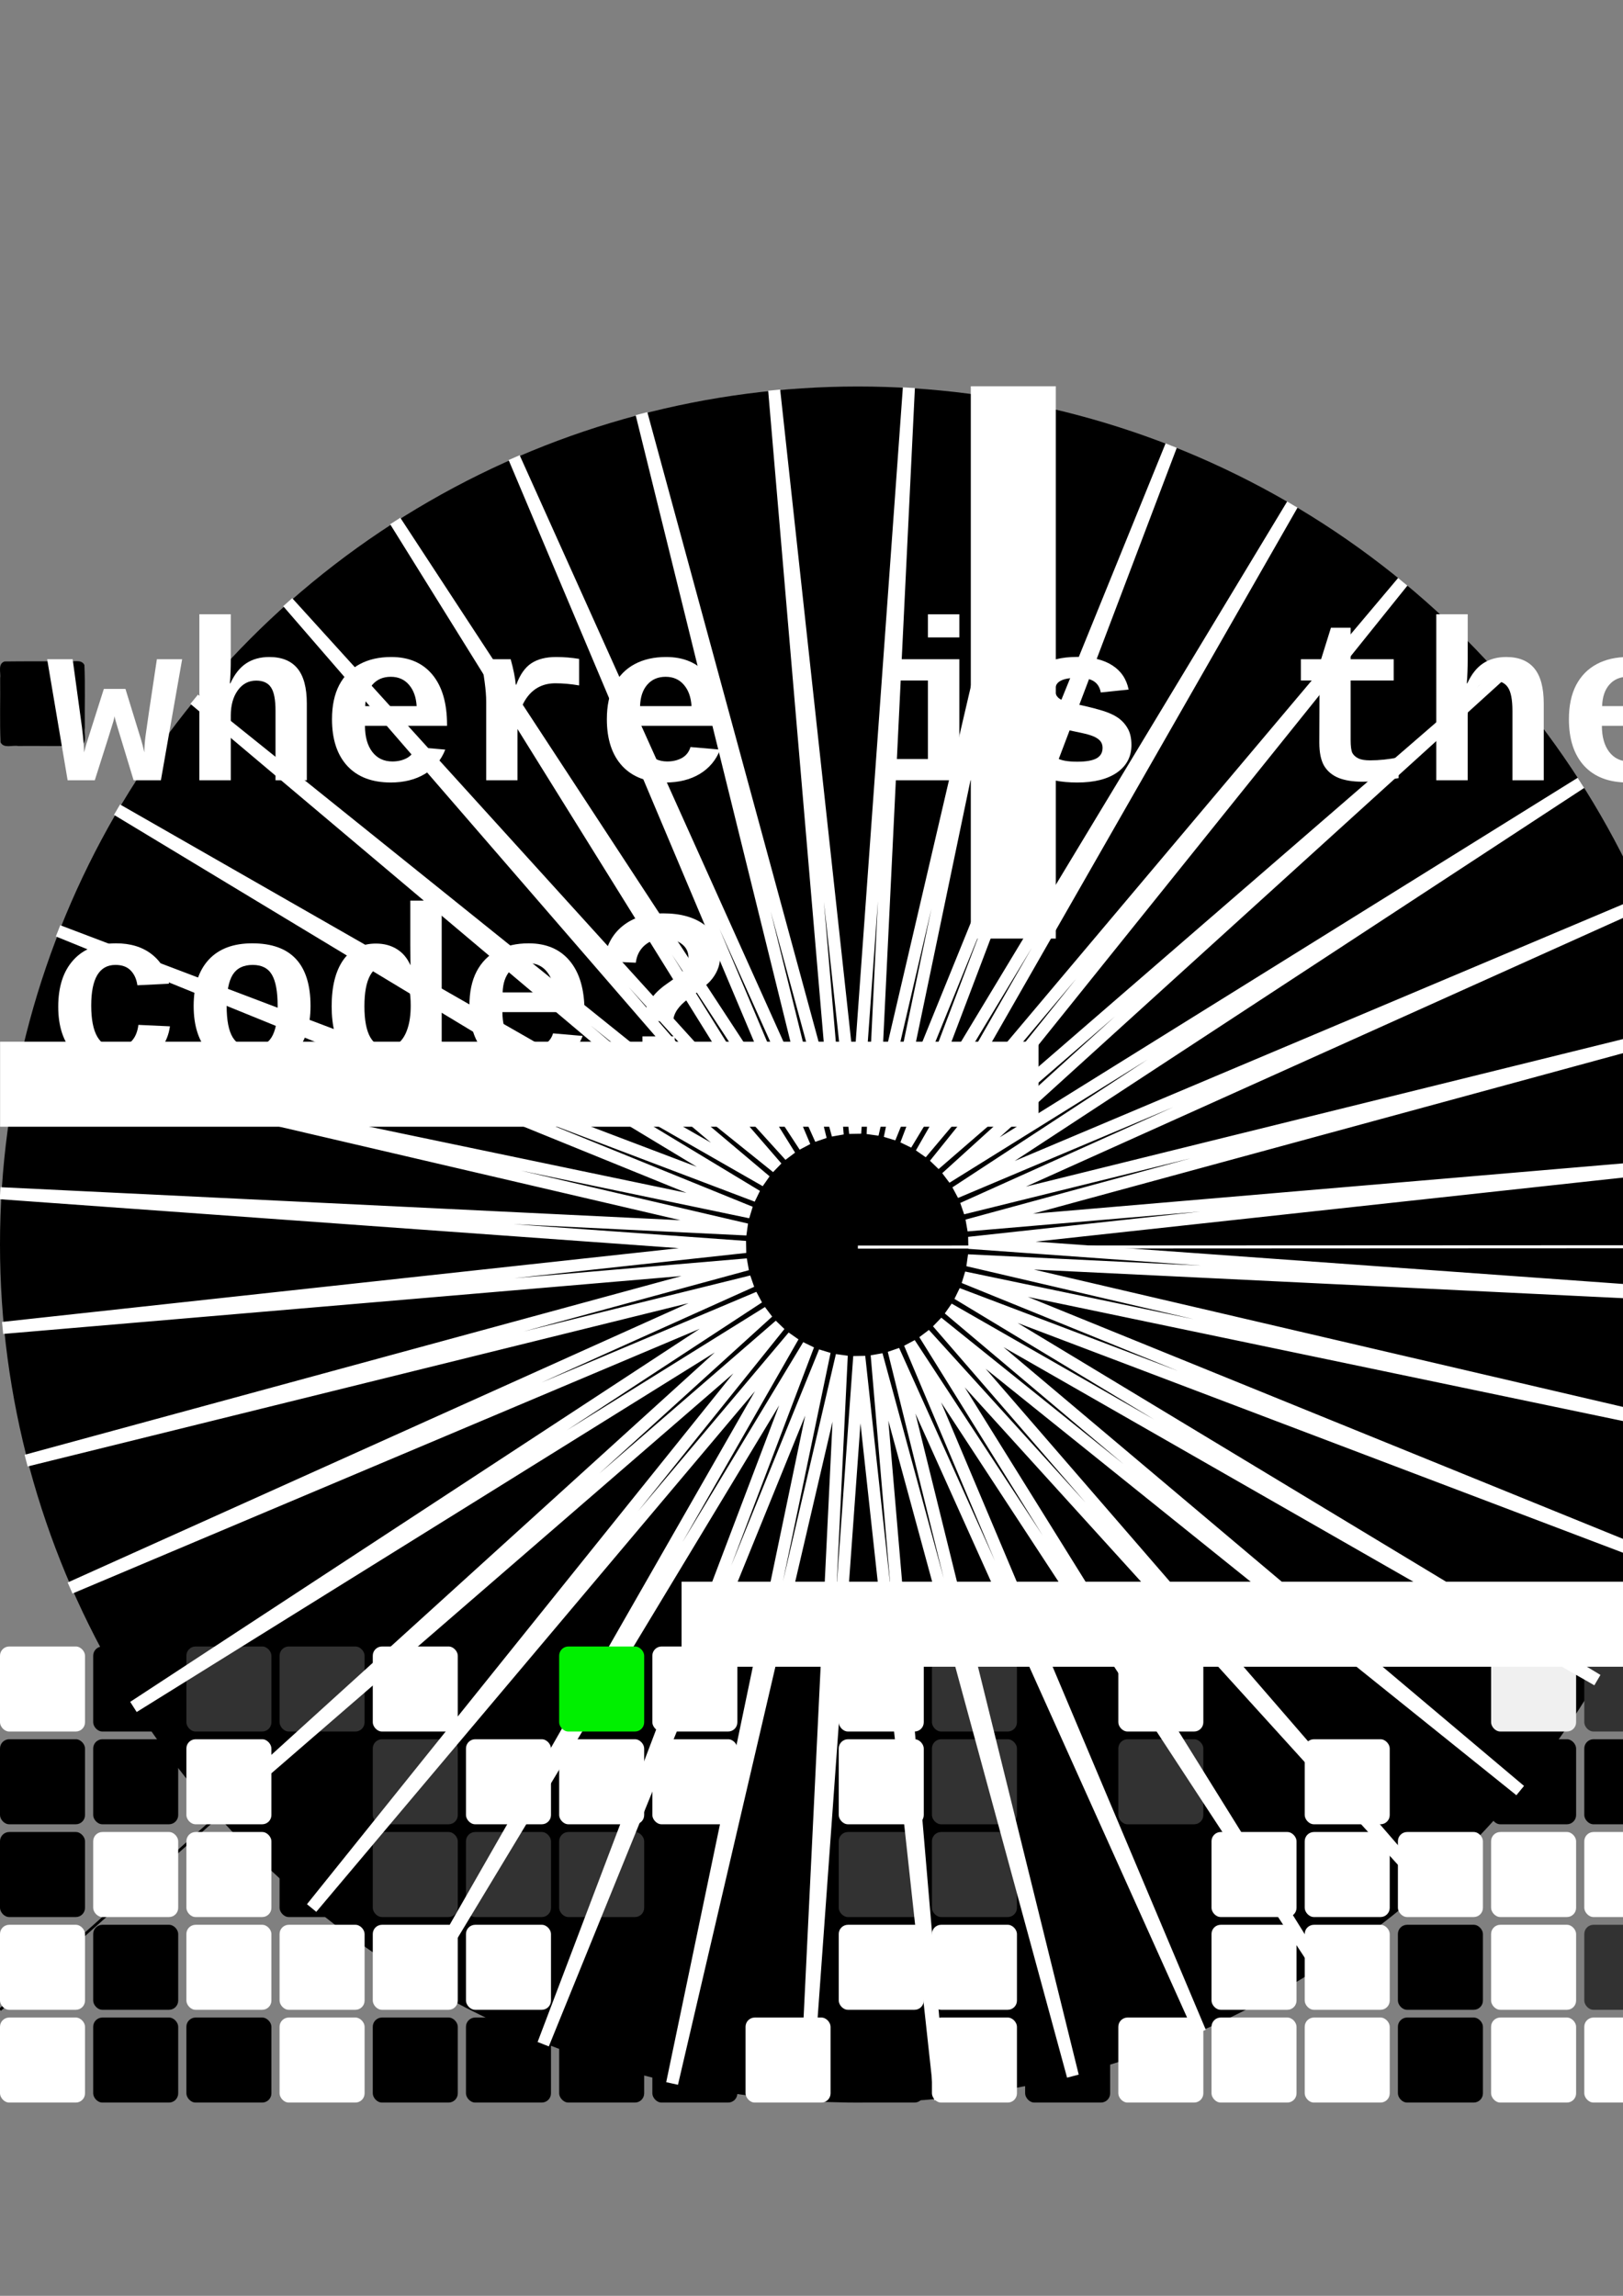 <?xml version="1.0" encoding="UTF-8" standalone="no"?>
<!-- Created with Inkscape (http://www.inkscape.org/) -->

<svg
   width="210mm"
   height="297mm"
   viewBox="0 0 210 297"
   version="1.1"
   id="svg5"
   sodipodi:docname="kdo-003.svg"
   inkscape:version="1.1.1 (1:1.1+202109281949+c3084ef5ed)"
   xmlns:inkscape="http://www.inkscape.org/namespaces/inkscape"
   xmlns:sodipodi="http://sodipodi.sourceforge.net/DTD/sodipodi-0.dtd"
   xmlns:xlink="http://www.w3.org/1999/xlink"
   xmlns="http://www.w3.org/2000/svg"
   xmlns:svg="http://www.w3.org/2000/svg">
  <rect x="0" y="0" width="210" height="297" fill="#808080" stroke="none"/>
  <sodipodi:namedview
     id="namedview7"
     pagecolor="#ffffff"
     bordercolor="#999999"
     borderopacity="1"
     inkscape:pageshadow="0"
     inkscape:pageopacity="0"
     inkscape:pagecheckerboard="0"
     inkscape:document-units="mm"
     showgrid="false"
     inkscape:zoom="0.30884328"
     inkscape:cx="994.03165"
     inkscape:cy="904.98973"
     inkscape:window-width="1848"
     inkscape:window-height="1016"
     inkscape:window-x="72"
     inkscape:window-y="27"
     inkscape:window-maximized="1"
     inkscape:current-layer="layer1" />
  <defs
     id="defs2">
    <linearGradient
       id="linearGradient54423"
       inkscape:swatch="solid">
      <stop
         style="stop-color:#ffffff;stop-opacity:1;"
         offset="0"
         id="stop54421" />
    </linearGradient>
    <linearGradient
       inkscape:collect="always"
       xlink:href="#linearGradient54423"
       id="linearGradient65182"
       gradientUnits="userSpaceOnUse"
       x1="14.99"
       y1="105.828"
       x2="228.225"
       y2="105.828"
       gradientTransform="translate(-8.888,3.04)" />
    <linearGradient
       inkscape:collect="always"
       xlink:href="#linearGradient54423"
       id="linearGradient65184"
       gradientUnits="userSpaceOnUse"
       x1="14.99"
       y1="105.828"
       x2="228.225"
       y2="105.828"
       gradientTransform="translate(-8.888,3.04)" />
    <linearGradient
       inkscape:collect="always"
       xlink:href="#linearGradient54423"
       id="linearGradient65186"
       gradientUnits="userSpaceOnUse"
       x1="14.99"
       y1="105.828"
       x2="228.225"
       y2="105.828"
       gradientTransform="translate(-8.888,3.04)" />
    <linearGradient
       inkscape:collect="always"
       xlink:href="#linearGradient54423"
       id="linearGradient65188"
       gradientUnits="userSpaceOnUse"
       x1="14.99"
       y1="105.828"
       x2="228.225"
       y2="105.828"
       gradientTransform="translate(-8.888,3.04)" />
    <linearGradient
       inkscape:collect="always"
       xlink:href="#linearGradient54423"
       id="linearGradient65190"
       gradientUnits="userSpaceOnUse"
       x1="14.99"
       y1="105.828"
       x2="228.225"
       y2="105.828"
       gradientTransform="translate(-8.888,3.04)" />
    <linearGradient
       inkscape:collect="always"
       xlink:href="#linearGradient54423"
       id="linearGradient65192"
       gradientUnits="userSpaceOnUse"
       x1="14.99"
       y1="105.828"
       x2="228.225"
       y2="105.828"
       gradientTransform="translate(-8.888,3.04)" />
    <linearGradient
       inkscape:collect="always"
       xlink:href="#linearGradient54423"
       id="linearGradient65194"
       gradientUnits="userSpaceOnUse"
       x1="14.99"
       y1="105.828"
       x2="228.225"
       y2="105.828"
       gradientTransform="translate(-8.888,3.04)" />
    <linearGradient
       inkscape:collect="always"
       xlink:href="#linearGradient54423"
       id="linearGradient65196"
       gradientUnits="userSpaceOnUse"
       x1="14.99"
       y1="105.828"
       x2="228.225"
       y2="105.828"
       gradientTransform="translate(-8.888,3.04)" />
    <linearGradient
       inkscape:collect="always"
       xlink:href="#linearGradient54423"
       id="linearGradient65198"
       gradientUnits="userSpaceOnUse"
       x1="14.99"
       y1="105.828"
       x2="228.225"
       y2="105.828"
       gradientTransform="translate(-8.888,3.04)" />
    <linearGradient
       inkscape:collect="always"
       xlink:href="#linearGradient54423"
       id="linearGradient65200"
       gradientUnits="userSpaceOnUse"
       x1="14.99"
       y1="105.828"
       x2="228.225"
       y2="105.828"
       gradientTransform="translate(-8.888,3.04)" />
    <linearGradient
       inkscape:collect="always"
       xlink:href="#linearGradient54423"
       id="linearGradient65202"
       gradientUnits="userSpaceOnUse"
       x1="14.99"
       y1="105.828"
       x2="228.225"
       y2="105.828"
       gradientTransform="translate(-8.888,3.04)" />
    <linearGradient
       inkscape:collect="always"
       xlink:href="#linearGradient54423"
       id="linearGradient65204"
       gradientUnits="userSpaceOnUse"
       x1="14.99"
       y1="105.828"
       x2="228.225"
       y2="105.828"
       gradientTransform="translate(-8.888,3.04)" />
    <linearGradient
       inkscape:collect="always"
       xlink:href="#linearGradient54423"
       id="linearGradient65206"
       gradientUnits="userSpaceOnUse"
       x1="14.99"
       y1="105.828"
       x2="228.225"
       y2="105.828"
       gradientTransform="translate(-8.888,3.04)" />
    <linearGradient
       inkscape:collect="always"
       xlink:href="#linearGradient54423"
       id="linearGradient65208"
       gradientUnits="userSpaceOnUse"
       x1="14.99"
       y1="105.828"
       x2="228.225"
       y2="105.828"
       gradientTransform="translate(-8.888,3.04)" />
    <linearGradient
       inkscape:collect="always"
       xlink:href="#linearGradient54423"
       id="linearGradient65210"
       gradientUnits="userSpaceOnUse"
       x1="14.99"
       y1="105.828"
       x2="228.225"
       y2="105.828"
       gradientTransform="translate(-8.888,3.04)" />
  </defs>
  <g
     inkscape:label="Layer 1"
     inkscape:groupmode="layer"
     id="layer1">
    <path
       style="fill:none;fill-opacity:1;stroke:#000000;stroke-width:0.357;stroke-linecap:butt;stroke-linejoin:miter;stroke-miterlimit:4;stroke-dasharray:none;stroke-opacity:1"
       d="M 111,161.331 C 0,260 0,260 0,260 v 0"
       id="path309529-7"
       inkscape:export-filename="/home/benoit/Documents/Projets/swart-studio/0b1010000.png"
       inkscape:export-xdpi="300"
       inkscape:export-ydpi="300" />
    <path
       style="fill:none;stroke:#000000;stroke-width:0.865;stroke-linecap:butt;stroke-linejoin:miter;stroke-miterlimit:4;stroke-dasharray:none;stroke-opacity:1"
       d="m 210.539,53.529 c 0.078,109.226 0.077,109.348 0.077,109.348"
       id="path309129"
       inkscape:export-filename="/home/benoit/Documents/Projets/swart-studio/0b1010000.png"
       inkscape:export-xdpi="300"
       inkscape:export-ydpi="300" />
    <circle
       style="fill:#000000;fill-opacity:1;stroke:none;stroke-width:6.628;stroke-miterlimit:4;stroke-dasharray:none;stroke-opacity:1"
       id="path1046-5"
       cx="111"
       cy="161"
       r="111"
       inkscape:export-filename="/home/benoit/Documents/Projets/swart-studio/0b1010000.png"
       inkscape:export-xdpi="300"
       inkscape:export-ydpi="300" />
    <rect
       style="fill:#ffffff;fill-opacity:1;stroke:none;stroke-width:1;stroke-miterlimit:4;stroke-dasharray:none;stroke-opacity:1"
       id="rect2136-9"
       width="11"
       height="11"
       x="-5.5511151e-17"
       y="261"
       ry="1.193"
       inkscape:export-filename="/home/benoit/Documents/Projets/swart-studio/0b1010000.png"
       inkscape:export-xdpi="300"
       inkscape:export-ydpi="300" />
    <rect
       style="fill:#ffffff;fill-opacity:1;stroke:none;stroke-width:1;stroke-miterlimit:4;stroke-dasharray:none;stroke-opacity:1"
       id="rect2136-9-7"
       width="11"
       height="11"
       x="0"
       y="249"
       ry="1.193"
       inkscape:export-filename="/home/benoit/Documents/Projets/swart-studio/0b1010000.png"
       inkscape:export-xdpi="300"
       inkscape:export-ydpi="300" />
    <rect
       style="fill:#000000;fill-opacity:1;stroke:none;stroke-width:1;stroke-miterlimit:4;stroke-dasharray:none;stroke-opacity:1"
       id="rect2136-9-7-0"
       width="11"
       height="11"
       x="2.7755576e-17"
       y="237"
       ry="1.193"
       inkscape:export-filename="/home/benoit/Documents/Projets/swart-studio/0b1010000.png"
       inkscape:export-xdpi="300"
       inkscape:export-ydpi="300" />
    <rect
       style="fill:#ffffff;fill-opacity:1;stroke:none;stroke-width:1;stroke-miterlimit:4;stroke-dasharray:none;stroke-opacity:1"
       id="rect2136-9-7-0-3"
       width="11"
       height="11"
       x="0"
       y="213"
       ry="1.193"
       inkscape:export-filename="/home/benoit/Documents/Projets/swart-studio/0b1010000.png"
       inkscape:export-xdpi="300"
       inkscape:export-ydpi="300" />
    <rect
       style="fill:#000000;fill-opacity:1;stroke:none;stroke-width:1;stroke-miterlimit:4;stroke-dasharray:none;stroke-opacity:1"
       id="rect2136-9-7-0-9"
       width="11"
       height="11"
       x="0"
       y="225"
       ry="1.193"
       inkscape:export-filename="/home/benoit/Documents/Projets/swart-studio/0b1010000.png"
       inkscape:export-xdpi="300"
       inkscape:export-ydpi="300" />
    <rect
       style="fill:#000000;fill-opacity:1;stroke:none;stroke-width:1;stroke-miterlimit:4;stroke-dasharray:none;stroke-opacity:1"
       id="rect2136-9-6"
       width="11"
       height="11"
       x="12.058"
       y="261"
       ry="1.193"
       inkscape:export-filename="/home/benoit/Documents/Projets/swart-studio/0b1010000.png"
       inkscape:export-xdpi="300"
       inkscape:export-ydpi="300" />
    <rect
       style="fill:#000000;fill-opacity:1;stroke:none;stroke-width:1;stroke-miterlimit:4;stroke-dasharray:none;stroke-opacity:1"
       id="rect2136-9-7-06"
       width="11"
       height="11"
       x="12.058"
       y="249"
       ry="1.193"
       inkscape:export-filename="/home/benoit/Documents/Projets/swart-studio/0b1010000.png"
       inkscape:export-xdpi="300"
       inkscape:export-ydpi="300" />
    <rect
       style="fill:#ffffff;fill-opacity:1;stroke:none;stroke-width:1;stroke-miterlimit:4;stroke-dasharray:none;stroke-opacity:1"
       id="rect2136-9-7-0-2"
       width="11"
       height="11"
       x="12.058"
       y="237"
       ry="1.193"
       inkscape:export-filename="/home/benoit/Documents/Projets/swart-studio/0b1010000.png"
       inkscape:export-xdpi="300"
       inkscape:export-ydpi="300" />
    <rect
       style="fill:#000000;fill-opacity:1;stroke:none;stroke-width:1;stroke-miterlimit:4;stroke-dasharray:none;stroke-opacity:1"
       id="rect2136-9-7-0-3-6"
       width="11"
       height="11"
       x="12.058"
       y="213"
       ry="1.193"
       inkscape:export-filename="/home/benoit/Documents/Projets/swart-studio/0b1010000.png"
       inkscape:export-xdpi="300"
       inkscape:export-ydpi="300" />
    <rect
       style="fill:#000000;fill-opacity:1;stroke:none;stroke-width:1;stroke-miterlimit:4;stroke-dasharray:none;stroke-opacity:1"
       id="rect2136-9-7-0-9-1"
       width="11"
       height="11"
       x="12.058"
       y="225"
       ry="1.193"
       inkscape:export-filename="/home/benoit/Documents/Projets/swart-studio/0b1010000.png"
       inkscape:export-xdpi="300"
       inkscape:export-ydpi="300" />
    <rect
       style="fill:#000000;fill-opacity:1;stroke:none;stroke-width:1;stroke-miterlimit:4;stroke-dasharray:none;stroke-opacity:1"
       id="rect2136-9-2"
       width="11"
       height="11"
       x="24.117"
       y="261"
       ry="1.193"
       inkscape:export-filename="/home/benoit/Documents/Projets/swart-studio/0b1010000.png"
       inkscape:export-xdpi="300"
       inkscape:export-ydpi="300" />
    <rect
       style="fill:#ffffff;fill-opacity:1;stroke:none;stroke-width:1;stroke-miterlimit:4;stroke-dasharray:none;stroke-opacity:1"
       id="rect2136-9-7-3"
       width="11"
       height="11"
       x="24.117"
       y="249"
       ry="1.193"
       inkscape:export-filename="/home/benoit/Documents/Projets/swart-studio/0b1010000.png"
       inkscape:export-xdpi="300"
       inkscape:export-ydpi="300" />
    <rect
       style="fill:#ffffff;fill-opacity:1;stroke:none;stroke-width:1;stroke-miterlimit:4;stroke-dasharray:none;stroke-opacity:1"
       id="rect2136-9-7-0-7"
       width="11"
       height="11"
       x="24.117"
       y="237"
       ry="1.193"
       inkscape:export-filename="/home/benoit/Documents/Projets/swart-studio/0b1010000.png"
       inkscape:export-xdpi="300"
       inkscape:export-ydpi="300" />
    <rect
       style="fill:#323232;fill-opacity:1;stroke:none;stroke-width:1;stroke-miterlimit:4;stroke-dasharray:none;stroke-opacity:1"
       id="rect2136-9-7-0-3-5"
       width="11"
       height="11"
       x="24.117"
       y="213"
       ry="1.193"
       inkscape:export-filename="/home/benoit/Documents/Projets/swart-studio/0b1010000.png"
       inkscape:export-xdpi="300"
       inkscape:export-ydpi="300" />
    <rect
       style="fill:#ffffff;fill-opacity:1;stroke:none;stroke-width:1;stroke-miterlimit:4;stroke-dasharray:none;stroke-opacity:1"
       id="rect2136-9-7-0-9-9"
       width="11"
       height="11"
       x="24.117"
       y="225"
       ry="1.193"
       inkscape:export-filename="/home/benoit/Documents/Projets/swart-studio/0b1010000.png"
       inkscape:export-xdpi="300"
       inkscape:export-ydpi="300" />
    <rect
       style="fill:#ffffff;fill-opacity:1;stroke:none;stroke-width:1;stroke-miterlimit:4;stroke-dasharray:none;stroke-opacity:1"
       id="rect2136-9-6-2"
       width="11"
       height="11"
       x="36.175"
       y="261"
       ry="1.193"
       inkscape:export-filename="/home/benoit/Documents/Projets/swart-studio/0b1010000.png"
       inkscape:export-xdpi="300"
       inkscape:export-ydpi="300" />
    <rect
       style="fill:#ffffff;fill-opacity:1;stroke:none;stroke-width:1;stroke-miterlimit:4;stroke-dasharray:none;stroke-opacity:1"
       id="rect2136-9-7-06-2"
       width="11"
       height="11"
       x="36.175"
       y="249"
       ry="1.193"
       inkscape:export-filename="/home/benoit/Documents/Projets/swart-studio/0b1010000.png"
       inkscape:export-xdpi="300"
       inkscape:export-ydpi="300" />
    <rect
       style="fill:#000000;fill-opacity:1;stroke:none;stroke-width:1;stroke-miterlimit:4;stroke-dasharray:none;stroke-opacity:1"
       id="rect2136-9-7-0-2-8"
       width="11"
       height="11"
       x="36.175"
       y="237"
       ry="1.193"
       inkscape:export-filename="/home/benoit/Documents/Projets/swart-studio/0b1010000.png"
       inkscape:export-xdpi="300"
       inkscape:export-ydpi="300" />
    <rect
       style="fill:#323232;fill-opacity:1;stroke:none;stroke-width:1;stroke-miterlimit:4;stroke-dasharray:none;stroke-opacity:1"
       id="rect2136-9-7-0-3-6-9"
       width="11"
       height="11"
       x="36.175"
       y="213"
       ry="1.193"
       inkscape:export-filename="/home/benoit/Documents/Projets/swart-studio/0b1010000.png"
       inkscape:export-xdpi="300"
       inkscape:export-ydpi="300" />
    <rect
       style="fill:#000000;fill-opacity:1;stroke:none;stroke-width:1;stroke-miterlimit:4;stroke-dasharray:none;stroke-opacity:1"
       id="rect2136-9-7-0-9-1-7"
       width="11"
       height="11"
       x="36.175"
       y="225"
       ry="1.193"
       inkscape:export-filename="/home/benoit/Documents/Projets/swart-studio/0b1010000.png"
       inkscape:export-xdpi="300"
       inkscape:export-ydpi="300" />
    <rect
       style="fill:#000000;fill-opacity:1;stroke:none;stroke-width:1;stroke-miterlimit:4;stroke-dasharray:none;stroke-opacity:1"
       id="rect2136-9-3"
       width="11"
       height="11"
       x="48.233"
       y="261"
       ry="1.193"
       inkscape:export-filename="/home/benoit/Documents/Projets/swart-studio/0b1010000.png"
       inkscape:export-xdpi="300"
       inkscape:export-ydpi="300" />
    <rect
       style="fill:#ffffff;fill-opacity:1;stroke:none;stroke-width:1;stroke-miterlimit:4;stroke-dasharray:none;stroke-opacity:1"
       id="rect2136-9-7-6"
       width="11"
       height="11"
       x="48.233"
       y="249"
       ry="1.193"
       inkscape:export-filename="/home/benoit/Documents/Projets/swart-studio/0b1010000.png"
       inkscape:export-xdpi="300"
       inkscape:export-ydpi="300" />
    <rect
       style="fill:#323232;fill-opacity:1;stroke:none;stroke-width:1;stroke-miterlimit:4;stroke-dasharray:none;stroke-opacity:1"
       id="rect2136-9-7-0-1"
       width="11"
       height="11"
       x="48.233"
       y="237"
       ry="1.193"
       inkscape:export-filename="/home/benoit/Documents/Projets/swart-studio/0b1010000.png"
       inkscape:export-xdpi="300"
       inkscape:export-ydpi="300" />
    <rect
       style="fill:#ffffff;fill-opacity:1;stroke:none;stroke-width:1;stroke-miterlimit:4;stroke-dasharray:none;stroke-opacity:1"
       id="rect2136-9-7-0-3-2"
       width="11"
       height="11"
       x="48.233"
       y="213"
       ry="1.193"
       inkscape:export-filename="/home/benoit/Documents/Projets/swart-studio/0b1010000.png"
       inkscape:export-xdpi="300"
       inkscape:export-ydpi="300" />
    <rect
       style="fill:#323232;fill-opacity:1;stroke:none;stroke-width:1;stroke-miterlimit:4;stroke-dasharray:none;stroke-opacity:1"
       id="rect2136-9-7-0-9-93"
       width="11"
       height="11"
       x="48.233"
       y="225"
       ry="1.193"
       inkscape:export-filename="/home/benoit/Documents/Projets/swart-studio/0b1010000.png"
       inkscape:export-xdpi="300"
       inkscape:export-ydpi="300" />
    <rect
       style="fill:#000000;fill-opacity:1;stroke:none;stroke-width:1;stroke-miterlimit:4;stroke-dasharray:none;stroke-opacity:1"
       id="rect2136-9-6-1"
       width="11"
       height="11"
       x="60.292"
       y="261"
       ry="1.193"
       inkscape:export-filename="/home/benoit/Documents/Projets/swart-studio/0b1010000.png"
       inkscape:export-xdpi="300"
       inkscape:export-ydpi="300" />
    <rect
       style="fill:#ffffff;fill-opacity:1;stroke:none;stroke-width:1;stroke-miterlimit:4;stroke-dasharray:none;stroke-opacity:1"
       id="rect2136-9-7-06-9"
       width="11"
       height="11"
       x="60.292"
       y="249"
       ry="1.193"
       inkscape:export-filename="/home/benoit/Documents/Projets/swart-studio/0b1010000.png"
       inkscape:export-xdpi="300"
       inkscape:export-ydpi="300" />
    <rect
       style="fill:#323232;fill-opacity:1;stroke:none;stroke-width:1;stroke-miterlimit:4;stroke-dasharray:none;stroke-opacity:1"
       id="rect2136-9-7-0-2-4"
       width="11"
       height="11"
       x="60.292"
       y="237"
       ry="1.193"
       inkscape:export-filename="/home/benoit/Documents/Projets/swart-studio/0b1010000.png"
       inkscape:export-xdpi="300"
       inkscape:export-ydpi="300" />
    <rect
       style="fill:#000000;fill-opacity:1;stroke:none;stroke-width:1;stroke-miterlimit:4;stroke-dasharray:none;stroke-opacity:1"
       id="rect2136-9-7-0-3-6-7"
       width="11"
       height="11"
       x="60.292"
       y="213"
       ry="1.193"
       inkscape:export-filename="/home/benoit/Documents/Projets/swart-studio/0b1010000.png"
       inkscape:export-xdpi="300"
       inkscape:export-ydpi="300" />
    <rect
       style="fill:#ffffff;fill-opacity:1;stroke:none;stroke-width:1;stroke-miterlimit:4;stroke-dasharray:none;stroke-opacity:1"
       id="rect2136-9-7-0-9-1-8"
       width="11"
       height="11"
       x="60.292"
       y="225"
       ry="1.193"
       inkscape:export-filename="/home/benoit/Documents/Projets/swart-studio/0b1010000.png"
       inkscape:export-xdpi="300"
       inkscape:export-ydpi="300" />
    <rect
       style="fill:#000000;fill-opacity:1;stroke:none;stroke-width:1;stroke-miterlimit:4;stroke-dasharray:none;stroke-opacity:1"
       id="rect2136-9-2-4"
       width="11"
       height="11"
       x="72.35"
       y="261"
       ry="1.193"
       inkscape:export-filename="/home/benoit/Documents/Projets/swart-studio/0b1010000.png"
       inkscape:export-xdpi="300"
       inkscape:export-ydpi="300" />
    <rect
       style="fill:#000000;fill-opacity:1;stroke:none;stroke-width:1;stroke-miterlimit:4;stroke-dasharray:none;stroke-opacity:1"
       id="rect2136-9-7-3-5"
       width="11"
       height="11"
       x="72.35"
       y="249"
       ry="1.193"
       inkscape:export-filename="/home/benoit/Documents/Projets/swart-studio/0b1010000.png"
       inkscape:export-xdpi="300"
       inkscape:export-ydpi="300" />
    <rect
       style="fill:#323232;fill-opacity:1;stroke:none;stroke-width:1;stroke-miterlimit:4;stroke-dasharray:none;stroke-opacity:1"
       id="rect2136-9-7-0-7-0"
       width="11"
       height="11"
       x="72.35"
       y="237"
       ry="1.193"
       inkscape:export-filename="/home/benoit/Documents/Projets/swart-studio/0b1010000.png"
       inkscape:export-xdpi="300"
       inkscape:export-ydpi="300" />
    <rect
       style="fill:#ffffff;fill-opacity:1;stroke:none;stroke-width:1;stroke-miterlimit:4;stroke-dasharray:none;stroke-opacity:1"
       id="rect2136-9-7-0-9-9-6"
       width="11"
       height="11"
       x="72.35"
       y="225"
       ry="1.193"
       inkscape:export-filename="/home/benoit/Documents/Projets/swart-studio/0b1010000.png"
       inkscape:export-xdpi="300"
       inkscape:export-ydpi="300" />
    <rect
       style="fill:#000000;fill-opacity:1;stroke:none;stroke-width:1;stroke-miterlimit:4;stroke-dasharray:none;stroke-opacity:1"
       id="rect2136-9-6-2-1"
       width="11"
       height="11"
       x="84.408"
       y="261"
       ry="1.193"
       inkscape:export-filename="/home/benoit/Documents/Projets/swart-studio/0b1010000.png"
       inkscape:export-xdpi="300"
       inkscape:export-ydpi="300" />
    <rect
       style="fill:#000000;fill-opacity:1;stroke:none;stroke-width:1;stroke-miterlimit:4;stroke-dasharray:none;stroke-opacity:1"
       id="rect2136-9-7-06-2-0"
       width="11"
       height="11"
       x="84.408"
       y="249"
       ry="1.193"
       inkscape:export-filename="/home/benoit/Documents/Projets/swart-studio/0b1010000.png"
       inkscape:export-xdpi="300"
       inkscape:export-ydpi="300" />
    <rect
       style="fill:#000000;fill-opacity:1;stroke:none;stroke-width:1;stroke-miterlimit:4;stroke-dasharray:none;stroke-opacity:1"
       id="rect2136-9-7-0-2-8-6"
       width="11"
       height="11"
       x="84.408"
       y="237"
       ry="1.193"
       inkscape:export-filename="/home/benoit/Documents/Projets/swart-studio/0b1010000.png"
       inkscape:export-xdpi="300"
       inkscape:export-ydpi="300" />
    <rect
       style="fill:#ffffff;fill-opacity:1;stroke:none;stroke-width:1;stroke-miterlimit:4;stroke-dasharray:none;stroke-opacity:1"
       id="rect2136-9-7-0-3-6-9-3"
       width="11"
       height="11"
       x="84.408"
       y="213"
       ry="1.193"
       inkscape:export-filename="/home/benoit/Documents/Projets/swart-studio/0b1010000.png"
       inkscape:export-xdpi="300"
       inkscape:export-ydpi="300" />
    <rect
       style="fill:#ffffff;fill-opacity:1;stroke:none;stroke-width:1;stroke-miterlimit:4;stroke-dasharray:none;stroke-opacity:1"
       id="rect2136-9-7-0-9-1-7-2"
       width="11"
       height="11"
       x="84.408"
       y="225"
       ry="1.193"
       inkscape:export-filename="/home/benoit/Documents/Projets/swart-studio/0b1010000.png"
       inkscape:export-xdpi="300"
       inkscape:export-ydpi="300" />
    <rect
       style="fill:#ffffff;fill-opacity:1;stroke:none;stroke-width:1;stroke-miterlimit:4;stroke-dasharray:none;stroke-opacity:1"
       id="rect2136-9-3-0"
       width="11"
       height="11"
       x="96.467"
       y="261"
       ry="1.193"
       inkscape:export-filename="/home/benoit/Documents/Projets/swart-studio/0b1010000.png"
       inkscape:export-xdpi="300"
       inkscape:export-ydpi="300" />
    <rect
       style="fill:#000000;fill-opacity:1;stroke:none;stroke-width:1;stroke-miterlimit:4;stroke-dasharray:none;stroke-opacity:1"
       id="rect2136-9-7-6-6"
       width="11"
       height="11"
       x="96.467"
       y="249"
       ry="1.193"
       inkscape:export-filename="/home/benoit/Documents/Projets/swart-studio/0b1010000.png"
       inkscape:export-xdpi="300"
       inkscape:export-ydpi="300" />
    <rect
       style="fill:#000000;fill-opacity:1;stroke:none;stroke-width:1;stroke-miterlimit:4;stroke-dasharray:none;stroke-opacity:1"
       id="rect2136-9-7-0-1-1"
       width="11"
       height="11"
       x="96.467"
       y="237"
       ry="1.193"
       inkscape:export-filename="/home/benoit/Documents/Projets/swart-studio/0b1010000.png"
       inkscape:export-xdpi="300"
       inkscape:export-ydpi="300" />
    <rect
       style="fill:#000000;fill-opacity:1;stroke:none;stroke-width:1;stroke-miterlimit:4;stroke-dasharray:none;stroke-opacity:1"
       id="rect2136-9-7-0-3-2-5"
       width="11"
       height="11"
       x="96.467"
       y="213"
       ry="1.193"
       inkscape:export-filename="/home/benoit/Documents/Projets/swart-studio/0b1010000.png"
       inkscape:export-xdpi="300"
       inkscape:export-ydpi="300" />
    <rect
       style="fill:#000000;fill-opacity:1;stroke:none;stroke-width:1;stroke-miterlimit:4;stroke-dasharray:none;stroke-opacity:1"
       id="rect2136-9-7-0-9-93-5"
       width="11"
       height="11"
       x="96.467"
       y="225"
       ry="1.193"
       inkscape:export-filename="/home/benoit/Documents/Projets/swart-studio/0b1010000.png"
       inkscape:export-xdpi="300"
       inkscape:export-ydpi="300" />
    <path
       id="rect2136-9-7-0-9-93-5-80"
       style="fill:#000000;fill-opacity:1;stroke:none;stroke-width:1.102;stroke-miterlimit:4;stroke-dasharray:none;stroke-opacity:1"
       d="m 0.597,85.572 c -0.93,0.291 -0.466,1.469 -0.577,2.18 0.035,2.758 -0.069,5.533 0.052,8.28 0.416,0.827 1.529,0.341 2.257,0.472 2.722,-0.035 5.462,0.069 8.173,-0.051 0.828,-0.416 0.341,-1.528 0.472,-2.256 -0.035,-2.721 0.069,-5.459 -0.052,-8.17 -0.416,-0.827 -1.529,-0.341 -2.257,-0.472 -2.689,0.012 -5.381,-0.023 -8.069,0.017 z"
       inkscape:export-filename="/home/benoit/Documents/Projets/swart-studio/0b1010000.png"
       inkscape:export-xdpi="300"
       inkscape:export-ydpi="300" />
    <rect
       style="fill:#000000;fill-opacity:1;stroke:none;stroke-width:1;stroke-miterlimit:4;stroke-dasharray:none;stroke-opacity:1"
       id="rect2136-9-6-1-4"
       width="11"
       height="11"
       x="108.525"
       y="261"
       ry="1.193"
       inkscape:export-filename="/home/benoit/Documents/Projets/swart-studio/0b1010000.png"
       inkscape:export-xdpi="300"
       inkscape:export-ydpi="300" />
    <rect
       style="fill:#ffffff;fill-opacity:1;stroke:none;stroke-width:1;stroke-miterlimit:4;stroke-dasharray:none;stroke-opacity:1"
       id="rect2136-9-7-06-9-7"
       width="11"
       height="11"
       x="108.525"
       y="249"
       ry="1.193"
       inkscape:export-filename="/home/benoit/Documents/Projets/swart-studio/0b1010000.png"
       inkscape:export-xdpi="300"
       inkscape:export-ydpi="300" />
    <rect
       style="fill:#323232;fill-opacity:1;stroke:none;stroke-width:1;stroke-miterlimit:4;stroke-dasharray:none;stroke-opacity:1"
       id="rect2136-9-7-0-2-4-6"
       width="11"
       height="11"
       x="108.525"
       y="237"
       ry="1.193"
       inkscape:export-filename="/home/benoit/Documents/Projets/swart-studio/0b1010000.png"
       inkscape:export-xdpi="300"
       inkscape:export-ydpi="300" />
    <rect
       style="fill:#ffffff;fill-opacity:1;stroke:none;stroke-width:1;stroke-miterlimit:4;stroke-dasharray:none;stroke-opacity:1"
       id="rect2136-9-7-0-3-6-7-5"
       width="11"
       height="11"
       x="108.525"
       y="213"
       ry="1.193"
       inkscape:export-filename="/home/benoit/Documents/Projets/swart-studio/0b1010000.png"
       inkscape:export-xdpi="300"
       inkscape:export-ydpi="300" />
    <rect
       style="fill:#ffffff;fill-opacity:1;stroke:none;stroke-width:1;stroke-miterlimit:4;stroke-dasharray:none;stroke-opacity:1"
       id="rect2136-9-7-0-9-1-8-6"
       width="11"
       height="11"
       x="108.525"
       y="225"
       ry="1.193"
       inkscape:export-filename="/home/benoit/Documents/Projets/swart-studio/0b1010000.png"
       inkscape:export-xdpi="300"
       inkscape:export-ydpi="300" />
    <rect
       style="fill:#ffffff;fill-opacity:1;stroke:none;stroke-width:1;stroke-miterlimit:4;stroke-dasharray:none;stroke-opacity:1"
       id="rect2136-9-2-4-9"
       width="11"
       height="11"
       x="120.583"
       y="261"
       ry="1.193"
       inkscape:export-filename="/home/benoit/Documents/Projets/swart-studio/0b1010000.png"
       inkscape:export-xdpi="300"
       inkscape:export-ydpi="300" />
    <rect
       style="fill:#ffffff;fill-opacity:1;stroke:none;stroke-width:1;stroke-miterlimit:4;stroke-dasharray:none;stroke-opacity:1"
       id="rect2136-9-7-3-5-3"
       width="11"
       height="11"
       x="120.583"
       y="249"
       ry="1.193"
       inkscape:export-filename="/home/benoit/Documents/Projets/swart-studio/0b1010000.png"
       inkscape:export-xdpi="300"
       inkscape:export-ydpi="300" />
    <rect
       style="fill:#323232;fill-opacity:1;stroke:none;stroke-width:1;stroke-miterlimit:4;stroke-dasharray:none;stroke-opacity:1"
       id="rect2136-9-7-0-7-0-7"
       width="11"
       height="11"
       x="120.583"
       y="237"
       ry="1.193"
       inkscape:export-filename="/home/benoit/Documents/Projets/swart-studio/0b1010000.png"
       inkscape:export-xdpi="300"
       inkscape:export-ydpi="300" />
    <rect
       style="fill:#323232;fill-opacity:1;stroke:none;stroke-width:1;stroke-miterlimit:4;stroke-dasharray:none;stroke-opacity:1"
       id="rect2136-9-7-0-3-5-3-4"
       width="11"
       height="11"
       x="120.583"
       y="213"
       ry="1.193"
       inkscape:export-filename="/home/benoit/Documents/Projets/swart-studio/0b1010000.png"
       inkscape:export-xdpi="300"
       inkscape:export-ydpi="300" />
    <rect
       style="fill:#323232;fill-opacity:1;stroke:none;stroke-width:1;stroke-miterlimit:4;stroke-dasharray:none;stroke-opacity:1"
       id="rect2136-9-7-0-9-9-6-5"
       width="11"
       height="11"
       x="120.583"
       y="225"
       ry="1.193"
       inkscape:export-filename="/home/benoit/Documents/Projets/swart-studio/0b1010000.png"
       inkscape:export-xdpi="300"
       inkscape:export-ydpi="300" />
    <rect
       style="fill:#000000;fill-opacity:1;stroke:none;stroke-width:1;stroke-miterlimit:4;stroke-dasharray:none;stroke-opacity:1"
       id="rect2136-9-6-2-1-2"
       width="11"
       height="11"
       x="132.642"
       y="261"
       ry="1.193"
       inkscape:export-filename="/home/benoit/Documents/Projets/swart-studio/0b1010000.png"
       inkscape:export-xdpi="300"
       inkscape:export-ydpi="300" />
    <rect
       style="fill:#000000;fill-opacity:1;stroke:none;stroke-width:1;stroke-miterlimit:4;stroke-dasharray:none;stroke-opacity:1"
       id="rect2136-9-7-06-2-0-5"
       width="11"
       height="11"
       x="132.642"
       y="249"
       ry="1.193"
       inkscape:export-filename="/home/benoit/Documents/Projets/swart-studio/0b1010000.png"
       inkscape:export-xdpi="300"
       inkscape:export-ydpi="300" />
    <rect
       style="fill:#000000;fill-opacity:1;stroke:none;stroke-width:1;stroke-miterlimit:4;stroke-dasharray:none;stroke-opacity:1"
       id="rect2136-9-7-0-2-8-6-4"
       width="11"
       height="11"
       x="132.642"
       y="237"
       ry="1.193"
       inkscape:export-filename="/home/benoit/Documents/Projets/swart-studio/0b1010000.png"
       inkscape:export-xdpi="300"
       inkscape:export-ydpi="300" />
    <rect
       style="fill:#000000;fill-opacity:1;stroke:none;stroke-width:1;stroke-miterlimit:4;stroke-dasharray:none;stroke-opacity:1"
       id="rect2136-9-7-0-3-6-9-3-7"
       width="11"
       height="11"
       x="132.642"
       y="213"
       ry="1.193"
       inkscape:export-filename="/home/benoit/Documents/Projets/swart-studio/0b1010000.png"
       inkscape:export-xdpi="300"
       inkscape:export-ydpi="300" />
    <rect
       style="fill:#000000;fill-opacity:1;stroke:none;stroke-width:1;stroke-miterlimit:4;stroke-dasharray:none;stroke-opacity:1"
       id="rect2136-9-7-0-9-1-7-2-4"
       width="11"
       height="11"
       x="132.642"
       y="225"
       ry="1.193"
       inkscape:export-filename="/home/benoit/Documents/Projets/swart-studio/0b1010000.png"
       inkscape:export-xdpi="300"
       inkscape:export-ydpi="300" />
    <rect
       style="fill:#ffffff;fill-opacity:1;stroke:none;stroke-width:1;stroke-miterlimit:4;stroke-dasharray:none;stroke-opacity:1"
       id="rect2136-9-3-0-4"
       width="11"
       height="11"
       x="144.7"
       y="261"
       ry="1.193"
       inkscape:export-filename="/home/benoit/Documents/Projets/swart-studio/0b1010000.png"
       inkscape:export-xdpi="300"
       inkscape:export-ydpi="300" />
    <rect
       style="fill:#000000;fill-opacity:1;stroke:none;stroke-width:1;stroke-miterlimit:4;stroke-dasharray:none;stroke-opacity:1"
       id="rect2136-9-7-6-6-3"
       width="11"
       height="11"
       x="144.7"
       y="249"
       ry="1.193"
       inkscape:export-filename="/home/benoit/Documents/Projets/swart-studio/0b1010000.png"
       inkscape:export-xdpi="300"
       inkscape:export-ydpi="300" />
    <rect
       style="fill:#000000;fill-opacity:1;stroke:none;stroke-width:1;stroke-miterlimit:4;stroke-dasharray:none;stroke-opacity:1"
       id="rect2136-9-7-0-1-1-0"
       width="11"
       height="11"
       x="144.7"
       y="237"
       ry="1.193"
       inkscape:export-filename="/home/benoit/Documents/Projets/swart-studio/0b1010000.png"
       inkscape:export-xdpi="300"
       inkscape:export-ydpi="300" />
    <rect
       style="fill:#ffffff;fill-opacity:1;stroke:none;stroke-width:1;stroke-miterlimit:4;stroke-dasharray:none;stroke-opacity:1"
       id="rect2136-9-7-0-3-2-5-7"
       width="11"
       height="11"
       x="144.7"
       y="213"
       ry="1.193"
       inkscape:export-filename="/home/benoit/Documents/Projets/swart-studio/0b1010000.png"
       inkscape:export-xdpi="300"
       inkscape:export-ydpi="300" />
    <rect
       style="fill:#323232;fill-opacity:1;stroke:none;stroke-width:1;stroke-miterlimit:4;stroke-dasharray:none;stroke-opacity:1"
       id="rect2136-9-7-0-9-93-5-8"
       width="11"
       height="11"
       x="144.7"
       y="225"
       ry="1.193"
       inkscape:export-filename="/home/benoit/Documents/Projets/swart-studio/0b1010000.png"
       inkscape:export-xdpi="300"
       inkscape:export-ydpi="300" />
    <rect
       style="fill:#ffffff;fill-opacity:1;stroke:none;stroke-width:1;stroke-miterlimit:4;stroke-dasharray:none;stroke-opacity:1"
       id="rect2136-9-6-1-4-6"
       width="11"
       height="11"
       x="156.758"
       y="261"
       ry="1.193"
       inkscape:export-filename="/home/benoit/Documents/Projets/swart-studio/0b1010000.png"
       inkscape:export-xdpi="300"
       inkscape:export-ydpi="300" />
    <rect
       style="fill:#ffffff;fill-opacity:1;stroke:none;stroke-width:1;stroke-miterlimit:4;stroke-dasharray:none;stroke-opacity:1"
       id="rect2136-9-7-06-9-7-8"
       width="11"
       height="11"
       x="156.758"
       y="249"
       ry="1.193"
       inkscape:export-filename="/home/benoit/Documents/Projets/swart-studio/0b1010000.png"
       inkscape:export-xdpi="300"
       inkscape:export-ydpi="300" />
    <rect
       style="fill:#ffffff;fill-opacity:1;stroke:none;stroke-width:1;stroke-miterlimit:4;stroke-dasharray:none;stroke-opacity:1"
       id="rect2136-9-7-0-2-4-6-8"
       width="11"
       height="11"
       x="156.758"
       y="237"
       ry="1.193"
       inkscape:export-filename="/home/benoit/Documents/Projets/swart-studio/0b1010000.png"
       inkscape:export-xdpi="300"
       inkscape:export-ydpi="300" />
    <rect
       style="fill:#000000;fill-opacity:1;stroke:none;stroke-width:1;stroke-miterlimit:4;stroke-dasharray:none;stroke-opacity:1"
       id="rect2136-9-7-0-3-6-7-5-4"
       width="11"
       height="11"
       x="156.758"
       y="213"
       ry="1.193"
       inkscape:export-filename="/home/benoit/Documents/Projets/swart-studio/0b1010000.png"
       inkscape:export-xdpi="300"
       inkscape:export-ydpi="300" />
    <rect
       style="fill:#000000;fill-opacity:1;stroke:none;stroke-width:1;stroke-miterlimit:4;stroke-dasharray:none;stroke-opacity:1"
       id="rect2136-9-7-0-9-1-8-6-3"
       width="11"
       height="11"
       x="156.758"
       y="225"
       ry="1.193"
       inkscape:export-filename="/home/benoit/Documents/Projets/swart-studio/0b1010000.png"
       inkscape:export-xdpi="300"
       inkscape:export-ydpi="300" />
    <rect
       style="fill:#ffffff;fill-opacity:1;stroke:none;stroke-width:1;stroke-miterlimit:4;stroke-dasharray:none;stroke-opacity:1"
       id="rect2136-9-2-4-9-1"
       width="11"
       height="11"
       x="168.817"
       y="261"
       ry="1.193"
       inkscape:export-filename="/home/benoit/Documents/Projets/swart-studio/0b1010000.png"
       inkscape:export-xdpi="300"
       inkscape:export-ydpi="300" />
    <rect
       style="fill:#ffffff;fill-opacity:1;stroke:none;stroke-width:1;stroke-miterlimit:4;stroke-dasharray:none;stroke-opacity:1"
       id="rect2136-9-7-3-5-3-4"
       width="11"
       height="11"
       x="168.817"
       y="249"
       ry="1.193"
       inkscape:export-filename="/home/benoit/Documents/Projets/swart-studio/0b1010000.png"
       inkscape:export-xdpi="300"
       inkscape:export-ydpi="300" />
    <rect
       style="fill:#ffffff;fill-opacity:1;stroke:none;stroke-width:1;stroke-miterlimit:4;stroke-dasharray:none;stroke-opacity:1"
       id="rect2136-9-7-0-7-0-7-9"
       width="11"
       height="11"
       x="168.817"
       y="237"
       ry="1.193"
       inkscape:export-filename="/home/benoit/Documents/Projets/swart-studio/0b1010000.png"
       inkscape:export-xdpi="300"
       inkscape:export-ydpi="300" />
    <rect
       style="fill:#000000;fill-opacity:1;stroke:none;stroke-width:1;stroke-miterlimit:4;stroke-dasharray:none;stroke-opacity:1"
       id="rect2136-9-7-0-3-5-3-4-2"
       width="11"
       height="11"
       x="168.817"
       y="213"
       ry="1.193"
       inkscape:export-filename="/home/benoit/Documents/Projets/swart-studio/0b1010000.png"
       inkscape:export-xdpi="300"
       inkscape:export-ydpi="300" />
    <rect
       style="fill:#ffffff;fill-opacity:1;stroke:none;stroke-width:1;stroke-miterlimit:4;stroke-dasharray:none;stroke-opacity:1"
       id="rect2136-9-7-0-9-9-6-5-0"
       width="11"
       height="11"
       x="168.817"
       y="225"
       ry="1.193"
       inkscape:export-filename="/home/benoit/Documents/Projets/swart-studio/0b1010000.png"
       inkscape:export-xdpi="300"
       inkscape:export-ydpi="300" />
    <rect
       style="fill:#000000;fill-opacity:1;stroke:none;stroke-width:1;stroke-miterlimit:4;stroke-dasharray:none;stroke-opacity:1"
       id="rect2136-9-6-2-1-2-6"
       width="11"
       height="11"
       x="180.875"
       y="261"
       ry="1.193"
       inkscape:export-filename="/home/benoit/Documents/Projets/swart-studio/0b1010000.png"
       inkscape:export-xdpi="300"
       inkscape:export-ydpi="300" />
    <rect
       style="fill:#000000;fill-opacity:1;stroke:none;stroke-width:1;stroke-miterlimit:4;stroke-dasharray:none;stroke-opacity:1"
       id="rect2136-9-7-06-2-0-5-8"
       width="11"
       height="11"
       x="180.875"
       y="249"
       ry="1.193"
       inkscape:export-filename="/home/benoit/Documents/Projets/swart-studio/0b1010000.png"
       inkscape:export-xdpi="300"
       inkscape:export-ydpi="300" />
    <rect
       style="fill:#ffffff;fill-opacity:1;stroke:none;stroke-width:1;stroke-miterlimit:4;stroke-dasharray:none;stroke-opacity:1"
       id="rect2136-9-7-0-2-8-6-4-9"
       width="11"
       height="11"
       x="180.875"
       y="237"
       ry="1.193"
       inkscape:export-filename="/home/benoit/Documents/Projets/swart-studio/0b1010000.png"
       inkscape:export-xdpi="300"
       inkscape:export-ydpi="300" />
    <rect
       style="fill:#000000;fill-opacity:1;stroke:none;stroke-width:1;stroke-miterlimit:4;stroke-dasharray:none;stroke-opacity:1"
       id="rect2136-9-7-0-3-6-9-3-7-2"
       width="11"
       height="11"
       x="180.875"
       y="213"
       ry="1.193"
       inkscape:export-filename="/home/benoit/Documents/Projets/swart-studio/0b1010000.png"
       inkscape:export-xdpi="300"
       inkscape:export-ydpi="300" />
    <rect
       style="fill:#000000;fill-opacity:1;stroke:none;stroke-width:1;stroke-miterlimit:4;stroke-dasharray:none;stroke-opacity:1"
       id="rect2136-9-7-0-9-1-7-2-4-6"
       width="11"
       height="11"
       x="180.875"
       y="225"
       ry="1.193"
       inkscape:export-filename="/home/benoit/Documents/Projets/swart-studio/0b1010000.png"
       inkscape:export-xdpi="300"
       inkscape:export-ydpi="300" />
    <rect
       style="fill:#ffffff;fill-opacity:1;stroke:none;stroke-width:1;stroke-miterlimit:4;stroke-dasharray:none;stroke-opacity:1"
       id="rect2136-9-6-1-4-6-6"
       width="11"
       height="11"
       x="192.933"
       y="261"
       ry="1.193"
       inkscape:export-filename="/home/benoit/Documents/Projets/swart-studio/0b1010000.png"
       inkscape:export-xdpi="300"
       inkscape:export-ydpi="300" />
    <rect
       style="fill:#ffffff;fill-opacity:1;stroke:none;stroke-width:1;stroke-miterlimit:4;stroke-dasharray:none;stroke-opacity:1"
       id="rect2136-9-7-06-9-7-8-4"
       width="11"
       height="11"
       x="192.933"
       y="249"
       ry="1.193"
       inkscape:export-filename="/home/benoit/Documents/Projets/swart-studio/0b1010000.png"
       inkscape:export-xdpi="300"
       inkscape:export-ydpi="300" />
    <rect
       style="fill:#ffffff;fill-opacity:1;stroke:none;stroke-width:1;stroke-miterlimit:4;stroke-dasharray:none;stroke-opacity:1"
       id="rect2136-9-7-0-2-4-6-8-9"
       width="11"
       height="11"
       x="192.933"
       y="237"
       ry="1.193"
       inkscape:export-filename="/home/benoit/Documents/Projets/swart-studio/0b1010000.png"
       inkscape:export-xdpi="300"
       inkscape:export-ydpi="300" />
    <rect
       style="fill:#f0f0f0;fill-opacity:1;stroke:none;stroke-width:1;stroke-miterlimit:4;stroke-dasharray:none;stroke-opacity:1"
       id="rect2136-9-7-0-3-6-7-5-4-5"
       width="11"
       height="11"
       x="192.933"
       y="213"
       ry="1.193"
       inkscape:export-filename="/home/benoit/Documents/Projets/swart-studio/0b1010000.png"
       inkscape:export-xdpi="300"
       inkscape:export-ydpi="300" />
    <rect
       style="fill:#000000;fill-opacity:1;stroke:none;stroke-width:1;stroke-miterlimit:4;stroke-dasharray:none;stroke-opacity:1"
       id="rect2136-9-7-0-9-1-8-6-3-0"
       width="11"
       height="11"
       x="192.933"
       y="225"
       ry="1.193"
       inkscape:export-filename="/home/benoit/Documents/Projets/swart-studio/0b1010000.png"
       inkscape:export-xdpi="300"
       inkscape:export-ydpi="300" />
    <rect
       style="fill:#ffffff;fill-opacity:1;stroke:none;stroke-width:1;stroke-miterlimit:4;stroke-dasharray:none;stroke-opacity:1"
       id="rect2136-9-2-4-9-1-4"
       width="11"
       height="11"
       x="204.992"
       y="261"
       ry="1.193"
       inkscape:export-filename="/home/benoit/Documents/Projets/swart-studio/0b1010000.png"
       inkscape:export-xdpi="300"
       inkscape:export-ydpi="300" />
    <rect
       style="fill:#323232;fill-opacity:1;stroke:none;stroke-width:1;stroke-miterlimit:4;stroke-dasharray:none;stroke-opacity:1"
       id="rect2136-9-7-3-5-3-4-8"
       width="11"
       height="11"
       x="204.992"
       y="249"
       ry="1.193"
       inkscape:export-filename="/home/benoit/Documents/Projets/swart-studio/0b1010000.png"
       inkscape:export-xdpi="300"
       inkscape:export-ydpi="300" />
    <rect
       style="fill:#ffffff;fill-opacity:1;stroke:none;stroke-width:1;stroke-miterlimit:4;stroke-dasharray:none;stroke-opacity:1"
       id="rect2136-9-7-0-7-0-7-9-7"
       width="11"
       height="11"
       x="204.992"
       y="237"
       ry="1.193"
       inkscape:export-filename="/home/benoit/Documents/Projets/swart-studio/0b1010000.png"
       inkscape:export-xdpi="300"
       inkscape:export-ydpi="300" />
    <rect
       style="fill:#323232;fill-opacity:1;stroke:none;stroke-width:1;stroke-miterlimit:4;stroke-dasharray:none;stroke-opacity:1"
       id="rect2136-9-7-0-3-5-3-4-2-1"
       width="11"
       height="11"
       x="204.992"
       y="213"
       ry="1.193"
       inkscape:export-filename="/home/benoit/Documents/Projets/swart-studio/0b1010000.png"
       inkscape:export-xdpi="300"
       inkscape:export-ydpi="300" />
    <rect
       style="fill:#000000;fill-opacity:1;stroke:none;stroke-width:1;stroke-miterlimit:4;stroke-dasharray:none;stroke-opacity:1"
       id="rect2136-9-7-0-9-9-6-5-0-7"
       width="11"
       height="11"
       x="204.992"
       y="225"
       ry="1.193"
       inkscape:export-filename="/home/benoit/Documents/Projets/swart-studio/0b1010000.png"
       inkscape:export-xdpi="300"
       inkscape:export-ydpi="300" />
    <rect
       style="fill:#ffffff;fill-opacity:1;stroke:none;stroke-width:0.707;stroke-miterlimit:4;stroke-dasharray:none;stroke-opacity:1"
       id="rect2136-9-6-2-1-2-6-2"
       width="5.5"
       height="11"
       x="217.05"
       y="261"
       ry="1.193"
       inkscape:export-filename="/home/benoit/Documents/Projets/swart-studio/0b1010000.png"
       inkscape:export-xdpi="300"
       inkscape:export-ydpi="300" />
    <rect
       style="fill:#323232;fill-opacity:1;stroke:none;stroke-width:0.707;stroke-miterlimit:4;stroke-dasharray:none;stroke-opacity:1"
       id="rect2136-9-7-06-2-0-5-8-7"
       width="5.5"
       height="11"
       x="217.05"
       y="249"
       ry="1.193"
       inkscape:export-filename="/home/benoit/Documents/Projets/swart-studio/0b1010000.png"
       inkscape:export-xdpi="300"
       inkscape:export-ydpi="300" />
    <rect
       style="fill:#ffffff;fill-opacity:1;stroke:none;stroke-width:0.707;stroke-miterlimit:4;stroke-dasharray:none;stroke-opacity:1"
       id="rect2136-9-7-0-2-8-6-4-9-2"
       width="5.5"
       height="11"
       x="217.05"
       y="237"
       ry="1.193"
       inkscape:export-filename="/home/benoit/Documents/Projets/swart-studio/0b1010000.png"
       inkscape:export-xdpi="300"
       inkscape:export-ydpi="300" />
    <rect
       style="fill:#000000;fill-opacity:1;stroke:none;stroke-width:0.707;stroke-miterlimit:4;stroke-dasharray:none;stroke-opacity:1"
       id="rect2136-9-7-0-3-6-9-3-7-2-2"
       width="5.5"
       height="11"
       x="217.05"
       y="213"
       ry="1.193"
       inkscape:export-filename="/home/benoit/Documents/Projets/swart-studio/0b1010000.png"
       inkscape:export-xdpi="300"
       inkscape:export-ydpi="300" />
    <rect
       style="fill:#000000;fill-opacity:1;stroke:none;stroke-width:0.707;stroke-miterlimit:4;stroke-dasharray:none;stroke-opacity:1"
       id="rect2136-9-7-0-9-1-7-2-4-6-6"
       width="5.5"
       height="11"
       x="217.05"
       y="225"
       ry="1.193"
       inkscape:export-filename="/home/benoit/Documents/Projets/swart-studio/0b1010000.png"
       inkscape:export-xdpi="300"
       inkscape:export-ydpi="300" />
    <rect
       style="fill:#ffffff;fill-opacity:1;stroke:none;stroke-width:0.891;stroke-miterlimit:4;stroke-dasharray:none;stroke-opacity:1"
       id="rect4193"
       width="134.362"
       height="11"
       x="0.012"
       y="134.761"
       ry="0"
       inkscape:export-filename="/home/benoit/Documents/Projets/swart-studio/0b1010000.png"
       inkscape:export-xdpi="300"
       inkscape:export-ydpi="300" />
    <rect
       style="fill:#ffffff;fill-opacity:1;stroke:none;stroke-width:0.891;stroke-miterlimit:4;stroke-dasharray:none;stroke-opacity:1"
       id="rect4193-3"
       width="134.362"
       height="11"
       x="88.188"
       y="204.619"
       ry="0"
       inkscape:export-filename="/home/benoit/Documents/Projets/swart-studio/0b1010000.png"
       inkscape:export-xdpi="300"
       inkscape:export-ydpi="300" />
    <rect
       style="fill:#ffffff;fill-opacity:1;stroke:none;stroke-width:0.65;stroke-miterlimit:4;stroke-dasharray:none;stroke-opacity:1"
       id="rect4193-1"
       width="11"
       height="71.452"
       x="125.612"
       y="49.969"
       ry="0"
       inkscape:export-filename="/home/benoit/Documents/Projets/swart-studio/0b1010000.png"
       inkscape:export-xdpi="300"
       inkscape:export-ydpi="300" />
    <path
       d="m 20.818,100.939 h -3.531 L 15.218,94.124 q -0.362,-1.158 -0.391,-1.476 -0.014,0.13 -0.159,0.68 -0.145,0.535 -2.402,7.611 H 8.75 L 6.102,85.283 h 3.299 l 1.201,8.783 q 0.275,2.199 0.275,3.27 l 0.289,-1.071 2.272,-7.148 h 2.793 l 2.026,6.584 q 0.217,0.723 0.42,1.635 0,-0.897 0.145,-2.069 0.145,-1.172 1.476,-9.984 h 3.27 z"
       style="font-weight:bold;font-size:29.633px;line-height:1.25;font-family:'Liberation Mono';-inkscape-font-specification:'Liberation Mono, Bold';fill:url(#linearGradient65182);stroke-width:0.265"
       id="path65133"
       inkscape:export-filename="/home/benoit/Documents/Projets/swart-studio/0b1010000.png"
       inkscape:export-xdpi="300"
       inkscape:export-ydpi="300" />
    <path
       d="m 29.803,88.409 q 0.825,-1.794 2.069,-2.604 1.244,-0.81 2.966,-0.81 2.431,0 3.646,1.476 1.215,1.476 1.215,4.543 v 9.926 h -4.051 v -8.985 q 0,-2.185 -0.593,-3.039 -0.579,-0.868 -1.91,-0.868 -1.476,0 -2.387,1.273 -0.897,1.259 -0.897,3.241 v 8.378 H 25.795 V 79.466 h 4.066 v 5.86 q 0,1.577 -0.116,3.082 z"
       style="font-weight:bold;font-size:29.633px;line-height:1.25;font-family:'Liberation Mono';-inkscape-font-specification:'Liberation Mono, Bold';fill:url(#linearGradient65184);stroke-width:0.265"
       id="path65135"
       inkscape:export-filename="/home/benoit/Documents/Projets/swart-studio/0b1010000.png"
       inkscape:export-xdpi="300"
       inkscape:export-ydpi="300" />
    <path
       d="m 50.567,101.228 q -3.646,0 -5.629,-2.141 -1.982,-2.156 -1.982,-6.048 0,-2.604 0.926,-4.399 0.941,-1.794 2.662,-2.72 1.722,-0.926 4.08,-0.926 3.429,0 5.325,2.286 1.895,2.286 1.895,6.497 v 0.116 H 47.224 q 0,2.127 0.941,3.371 0.955,1.244 2.604,1.244 1.071,0 1.895,-0.449 0.825,-0.463 1.114,-1.418 l 3.834,0.333 q -0.796,2.04 -2.648,3.154 -1.852,1.1 -4.399,1.1 z m 0,-13.674 q -1.49,0 -2.373,1.013 -0.883,0.998 -0.941,2.778 h 6.656 Q 53.808,89.609 52.911,88.582 52.028,87.555 50.567,87.555 Z"
       style="font-weight:bold;font-size:29.633px;line-height:1.25;font-family:'Liberation Mono';-inkscape-font-specification:'Liberation Mono, Bold';fill:url(#linearGradient65186);stroke-width:0.265"
       id="path65137"
       inkscape:export-filename="/home/benoit/Documents/Projets/swart-studio/0b1010000.png"
       inkscape:export-xdpi="300"
       inkscape:export-ydpi="300" />
    <path
       d="m 74.933,88.669 q -1.621,-0.275 -3.068,-0.275 -2.257,0 -3.588,1.707 -1.317,1.707 -1.317,4.5 v 6.338 H 62.909 V 90.796 q 0,-1.1 -0.203,-2.59 -0.188,-1.49 -0.55,-2.923 h 3.921 q 0.521,1.881 0.666,3.299 h 0.058 q 0.723,-1.968 1.953,-2.778 1.23,-0.81 3.198,-0.81 1.505,0 2.981,0.246 z"
       style="font-weight:bold;font-size:29.633px;line-height:1.25;font-family:'Liberation Mono';-inkscape-font-specification:'Liberation Mono, Bold';fill:url(#linearGradient65188);stroke-width:0.265"
       id="path65139"
       inkscape:export-filename="/home/benoit/Documents/Projets/swart-studio/0b1010000.png"
       inkscape:export-xdpi="300"
       inkscape:export-ydpi="300" />
    <path
       d="m 86.132,101.228 q -3.646,0 -5.629,-2.141 -1.982,-2.156 -1.982,-6.048 0,-2.604 0.926,-4.399 0.941,-1.794 2.662,-2.72 1.722,-0.926 4.08,-0.926 3.429,0 5.325,2.286 1.895,2.286 1.895,6.497 v 0.116 H 82.79 q 0,2.127 0.941,3.371 0.955,1.244 2.604,1.244 1.071,0 1.895,-0.449 0.825,-0.463 1.114,-1.418 l 3.834,0.333 q -0.796,2.04 -2.648,3.154 -1.852,1.1 -4.399,1.1 z m 0,-13.674 q -1.49,0 -2.373,1.013 -0.883,0.998 -0.941,2.778 h 6.656 Q 89.373,89.609 88.476,88.582 87.594,87.555 86.132,87.555 Z"
       style="font-weight:bold;font-size:29.633px;line-height:1.25;font-family:'Liberation Mono';-inkscape-font-specification:'Liberation Mono, Bold';fill:url(#linearGradient65190);stroke-width:0.265"
       id="path65141"
       inkscape:export-filename="/home/benoit/Documents/Projets/swart-studio/0b1010000.png"
       inkscape:export-xdpi="300"
       inkscape:export-ydpi="300" />
    <path
       d="m 124.129,98.19 h 5.108 v 2.749 h -14.889 v -2.749 h 5.715 V 88.032 h -4.196 V 85.283 h 8.262 z m -4.066,-15.728 v -2.995 h 4.066 v 2.995 z"
       style="font-weight:bold;font-size:29.633px;line-height:1.25;font-family:'Liberation Mono';-inkscape-font-specification:'Liberation Mono, Bold';fill:url(#linearGradient65192);stroke-width:0.265"
       id="path65143"
       inkscape:export-filename="/home/benoit/Documents/Projets/swart-studio/0b1010000.png"
       inkscape:export-xdpi="300"
       inkscape:export-ydpi="300" />
    <path
       d="m 146.397,96.367 q 0,2.272 -1.867,3.574 -1.852,1.288 -5.137,1.288 -3.227,0 -4.949,-1.013 -1.707,-1.027 -2.272,-3.183 l 3.574,-0.535 q 0.304,1.114 1.042,1.577 0.752,0.463 2.604,0.463 1.707,0 2.489,-0.434 0.781,-0.434 0.781,-1.36 0,-0.752 -0.637,-1.186 -0.622,-0.449 -2.127,-0.752 -3.444,-0.68 -4.645,-1.259 -1.201,-0.593 -1.838,-1.519 -0.622,-0.941 -0.622,-2.301 0,-2.243 1.722,-3.487 1.736,-1.259 4.905,-1.259 2.793,0 4.486,1.085 1.707,1.085 2.127,3.14 l -3.603,0.376 q -0.174,-0.955 -0.854,-1.418 -0.68,-0.477 -2.156,-0.477 -1.447,0 -2.17,0.376 -0.723,0.362 -0.723,1.23 0,0.68 0.55,1.085 0.564,0.391 1.881,0.651 1.838,0.376 3.256,0.781 1.432,0.391 2.286,0.941 0.868,0.55 1.375,1.418 0.521,0.854 0.521,2.199 z"
       style="font-weight:bold;font-size:29.633px;line-height:1.25;font-family:'Liberation Mono';-inkscape-font-specification:'Liberation Mono, Bold';fill:url(#linearGradient65194);stroke-width:0.265"
       id="path65145"
       inkscape:export-filename="/home/benoit/Documents/Projets/swart-studio/0b1010000.png"
       inkscape:export-xdpi="300"
       inkscape:export-ydpi="300" />
    <path
       d="m 170.735,88.032 h -2.416 V 85.283 h 2.619 l 1.273,-4.08 h 2.547 v 4.08 h 5.571 v 2.749 h -5.571 v 7.669 q 0,1.273 0.232,1.722 0.246,0.434 0.781,0.695 0.535,0.246 1.505,0.246 1.794,0 3.69,-0.391 v 2.691 q -2.055,0.333 -2.908,0.391 -0.854,0.072 -1.78,0.072 -1.838,0 -3.082,-0.492 -1.23,-0.506 -1.867,-1.563 -0.622,-1.071 -0.622,-2.995 z"
       style="font-weight:bold;font-size:29.633px;line-height:1.25;font-family:'Liberation Mono';-inkscape-font-specification:'Liberation Mono, Bold';fill:url(#linearGradient65196);stroke-width:0.265"
       id="path65147"
       inkscape:export-filename="/home/benoit/Documents/Projets/swart-studio/0b1010000.png"
       inkscape:export-xdpi="300"
       inkscape:export-ydpi="300" />
    <path
       d="m 189.849,88.409 q 0.825,-1.794 2.069,-2.604 1.244,-0.81 2.966,-0.81 2.431,0 3.646,1.476 1.215,1.476 1.215,4.543 v 9.926 h -4.051 v -8.985 q 0,-2.185 -0.593,-3.039 -0.579,-0.868 -1.91,-0.868 -1.476,0 -2.387,1.273 -0.897,1.259 -0.897,3.241 v 8.378 h -4.066 V 79.466 h 4.066 v 5.86 q 0,1.577 -0.116,3.082 z"
       style="font-weight:bold;font-size:29.633px;line-height:1.25;font-family:'Liberation Mono';-inkscape-font-specification:'Liberation Mono, Bold';fill:url(#linearGradient65198);stroke-width:0.265"
       id="path65149"
       inkscape:export-filename="/home/benoit/Documents/Projets/swart-studio/0b1010000.png"
       inkscape:export-xdpi="300"
       inkscape:export-ydpi="300" />
    <path
       d="m 210.612,101.228 q -3.646,0 -5.629,-2.141 -1.982,-2.156 -1.982,-6.048 0,-2.604 0.926,-4.399 0.941,-1.794 2.662,-2.72 1.722,-0.926 4.08,-0.926 3.429,0 5.325,2.286 1.895,2.286 1.895,6.497 v 0.116 h -10.621 q 0,2.127 0.941,3.371 0.955,1.244 2.604,1.244 1.071,0 1.895,-0.449 0.825,-0.463 1.114,-1.418 l 3.834,0.333 q -0.796,2.04 -2.648,3.154 -1.852,1.1 -4.399,1.1 z m 0,-13.674 q -1.49,0 -2.373,1.013 -0.883,0.998 -0.941,2.778 h 6.656 q -0.101,-1.736 -0.998,-2.764 -0.883,-1.027 -2.344,-1.027 z"
       style="font-weight:bold;font-size:29.633px;line-height:1.25;font-family:'Liberation Mono';-inkscape-font-specification:'Liberation Mono, Bold';fill:url(#linearGradient65200);stroke-width:0.265"
       id="path65151"
       inkscape:export-filename="/home/benoit/Documents/Projets/swart-studio/0b1010000.png"
       inkscape:export-xdpi="300"
       inkscape:export-ydpi="300" />
    <path
       d="m 14.972,138.27 q -3.559,0 -5.498,-2.113 -1.939,-2.127 -1.939,-5.918 0,-3.878 1.953,-6.034 1.953,-2.17 5.542,-2.17 2.764,0 4.572,1.389 1.809,1.389 2.272,3.834 l -4.095,0.203 q -0.174,-1.201 -0.868,-1.91 -0.695,-0.723 -1.968,-0.723 -3.14,0 -3.14,5.252 0,5.412 3.198,5.412 1.158,0 1.939,-0.723 0.781,-0.738 0.969,-2.185 l 4.08,0.188 q -0.217,1.606 -1.158,2.865 -0.926,1.259 -2.445,1.953 -1.519,0.68 -3.415,0.68 z"
       style="font-weight:bold;font-size:29.633px;line-height:1.25;font-family:'Liberation Mono';-inkscape-font-specification:'Liberation Mono, Bold';fill:url(#linearGradient65202);stroke-width:0.265"
       id="path65153"
       inkscape:export-filename="/home/benoit/Documents/Projets/swart-studio/0b1010000.png"
       inkscape:export-xdpi="300"
       inkscape:export-ydpi="300" />
    <path
       d="m 40.178,130.138 q 0,3.892 -1.968,6.019 -1.968,2.113 -5.658,2.113 -3.559,0 -5.527,-2.113 -1.968,-2.127 -1.968,-6.019 0,-3.878 1.953,-5.99 1.953,-2.113 5.629,-2.113 7.539,0 7.539,8.103 z m -4.254,0 q 0,-2.778 -0.738,-4.037 -0.738,-1.273 -2.489,-1.273 -1.794,0 -2.59,1.273 -0.781,1.273 -0.781,4.037 0,2.793 0.796,4.08 0.81,1.273 2.387,1.273 1.794,0 2.604,-1.259 0.81,-1.273 0.81,-4.095 z"
       style="font-weight:bold;font-size:29.633px;line-height:1.25;font-family:'Liberation Mono';-inkscape-font-specification:'Liberation Mono, Bold';fill:url(#linearGradient65204);stroke-width:0.265"
       id="path65155"
       inkscape:export-filename="/home/benoit/Documents/Projets/swart-studio/0b1010000.png"
       inkscape:export-xdpi="300"
       inkscape:export-ydpi="300" />
    <path
       d="m 53.33,137.981 q -0.058,-0.217 -0.145,-1.085 -0.072,-0.883 -0.072,-1.461 h -0.058 q -0.767,1.548 -1.895,2.199 -1.129,0.637 -2.677,0.637 -2.59,0 -4.08,-2.17 -1.49,-2.17 -1.49,-5.918 0,-3.834 1.49,-5.976 1.505,-2.141 4.24,-2.141 1.548,0 2.691,0.709 1.143,0.695 1.751,2.055 h 0.029 l -0.029,-2.576 v -5.744 h 4.066 v 18.058 q 0,1.447 0.116,3.415 z m -0.188,-7.9 q 0,-2.503 -0.81,-3.878 -0.81,-1.375 -2.243,-1.375 -1.447,0 -2.199,1.36 -0.738,1.346 -0.738,3.994 0,2.662 0.752,3.994 0.767,1.317 2.156,1.317 0.897,0 1.606,-0.637 0.709,-0.651 1.085,-1.852 0.391,-1.201 0.391,-2.923 z"
       style="font-weight:bold;font-size:29.633px;line-height:1.25;font-family:'Liberation Mono';-inkscape-font-specification:'Liberation Mono, Bold';fill:url(#linearGradient65206);stroke-width:0.265"
       id="path65157"
       inkscape:export-filename="/home/benoit/Documents/Projets/swart-studio/0b1010000.png"
       inkscape:export-xdpi="300"
       inkscape:export-ydpi="300" />
    <path
       d="m 68.349,138.27 q -3.646,0 -5.629,-2.141 -1.982,-2.156 -1.982,-6.048 0,-2.604 0.926,-4.399 0.941,-1.794 2.662,-2.72 1.722,-0.926 4.08,-0.926 3.429,0 5.325,2.286 1.895,2.286 1.895,6.497 v 0.116 H 65.007 q 0,2.127 0.941,3.371 0.955,1.244 2.604,1.244 1.071,0 1.895,-0.449 0.825,-0.463 1.114,-1.418 l 3.834,0.333 q -0.796,2.04 -2.648,3.154 -1.852,1.1 -4.399,1.1 z m 0,-13.674 q -1.49,0 -2.373,1.013 -0.883,0.998 -0.941,2.778 h 6.656 q -0.101,-1.736 -0.998,-2.764 -0.883,-1.027 -2.344,-1.027 z"
       style="font-weight:bold;font-size:29.633px;line-height:1.25;font-family:'Liberation Mono';-inkscape-font-specification:'Liberation Mono, Bold';fill:url(#linearGradient65208);stroke-width:0.265"
       id="path65159"
       inkscape:export-filename="/home/benoit/Documents/Projets/swart-studio/0b1010000.png"
       inkscape:export-xdpi="300"
       inkscape:export-ydpi="300" />
    <path
       d="m 93.179,123.714 q 0,0.941 -0.333,1.722 -0.318,0.781 -0.941,1.476 -0.608,0.68 -2.807,2.272 -1.924,1.389 -1.997,2.923 h -3.863 q 0.087,-1.49 0.854,-2.662 0.767,-1.186 2.17,-2.156 1.635,-1.114 2.228,-1.823 0.593,-0.723 0.593,-1.577 0,-1.114 -0.883,-1.78 -0.883,-0.68 -2.315,-0.68 -1.461,0 -2.46,0.854 -0.984,0.854 -1.158,2.257 l -4.124,-0.174 q 0.391,-2.937 2.416,-4.572 2.026,-1.635 5.267,-1.635 3.357,0 5.354,1.505 1.997,1.505 1.997,4.051 z m -10.056,14.267 v -3.907 h 4.182 v 3.907 z"
       style="font-weight:bold;font-size:29.633px;line-height:1.25;font-family:'Liberation Mono';-inkscape-font-specification:'Liberation Mono, Bold';fill:url(#linearGradient65210);stroke-width:0.265"
       id="path65161"
       inkscape:export-filename="/home/benoit/Documents/Projets/swart-studio/0b1010000.png"
       inkscape:export-xdpi="300"
       inkscape:export-ydpi="300" />
    <path
       style="fill:none;fill-opacity:1;stroke:#ffffff;stroke-width:0.388;stroke-linecap:butt;stroke-linejoin:miter;stroke-miterlimit:4;stroke-dasharray:none;stroke-opacity:1"
       d="m 111.001,161.331 c 110.994,-0.049 110.994,-0.049 110.994,-0.049 v 0"
       id="path309529" />
    <path
       sodipodi:type="star"
       style="fill:none;fill-opacity:1;stroke:#ffffff;stroke-width:2.135;stroke-miterlimit:4;stroke-dasharray:none;stroke-opacity:1"
       id="path310151"
       inkscape:flatsided="false"
       sodipodi:sides="40"
       sodipodi:cx="-283.87793"
       sodipodi:cy="180.22089"
       sodipodi:r1="152.17529"
       sodipodi:r2="19.782787"
       sodipodi:arg1="0.84562828"
       sodipodi:arg2="0.9241681"
       inkscape:rounded="0"
       inkscape:randomized="0"
       d="m -182.946,294.107 -89.013,-98.097 69.954,112.484 -72.571,-110.814 51.497,122.043 -54.343,-120.802 31.771,128.596 -34.776,-127.816 11.263,131.983 -14.353,-131.683 -9.522,132.12 6.424,-132.307 -30.073,129.004 27.042,-129.673 -49.883,122.711 46.994,-123.846 -68.466,113.397 65.789,-114.97 -85.362,101.29 82.965,-103.263 -100.156,86.69 98.097,-89.013 -112.484,69.955 110.814,-72.571 -122.043,51.497 120.802,-54.343 -128.596,31.771 127.816,-34.776 -131.983,11.263 131.683,-14.353 -132.12,-9.522 132.307,6.424 -129.004,-30.073 129.673,27.042 -122.711,-49.883 123.846,46.994 -113.397,-68.466 114.97,65.789 -101.29,-85.362 103.263,82.965 -86.69,-100.156 89.013,98.097 -69.955,-112.484 72.571,110.814 -51.497,-122.043 54.343,120.802 -31.771,-128.596 34.776,127.816 -11.263,-131.983 14.353,131.683 9.522,-132.12 -6.424,132.307 30.073,-129.004 -27.042,129.673 49.883,-122.711 -46.994,123.846 68.466,-113.397 -65.789,114.97 85.362,-101.29 -82.965,103.263 100.156,-86.69 -98.097,89.013 112.484,-69.955 -110.814,72.571 122.043,-51.497 -120.802,54.343 128.596,-31.771 -127.816,34.776 131.983,-11.263 -131.683,14.353 132.12,9.522 -132.307,-6.424 129.004,30.073 -129.673,-27.042 122.711,49.883 -123.846,-46.994 113.397,68.466 -114.97,-65.789 101.29,85.362 -103.263,-82.965 z"
       transform="matrix(0.73,0,0,0.73,318.145,29.485)"
       inkscape:transform-center-x="3.3207248"
       inkscape:transform-center-y="-7.4003708"
       inkscape:export-filename="/home/benoit/Documents/Projets/swart-studio/0b1010000.png"
       inkscape:export-xdpi="300"
       inkscape:export-ydpi="300" />
    <rect
       style="fill:#00f000;fill-opacity:1;stroke:none;stroke-width:1;stroke-miterlimit:4;stroke-dasharray:none;stroke-opacity:1"
       id="rect2136-9-7-0-3-5-3"
       width="11"
       height="11"
       x="72.35"
       y="213"
       ry="1.193"
       inkscape:export-filename="/home/benoit/Documents/Projets/swart-studio/0b1010000.png"
       inkscape:export-xdpi="300"
       inkscape:export-ydpi="300" />
  </g>
</svg>
